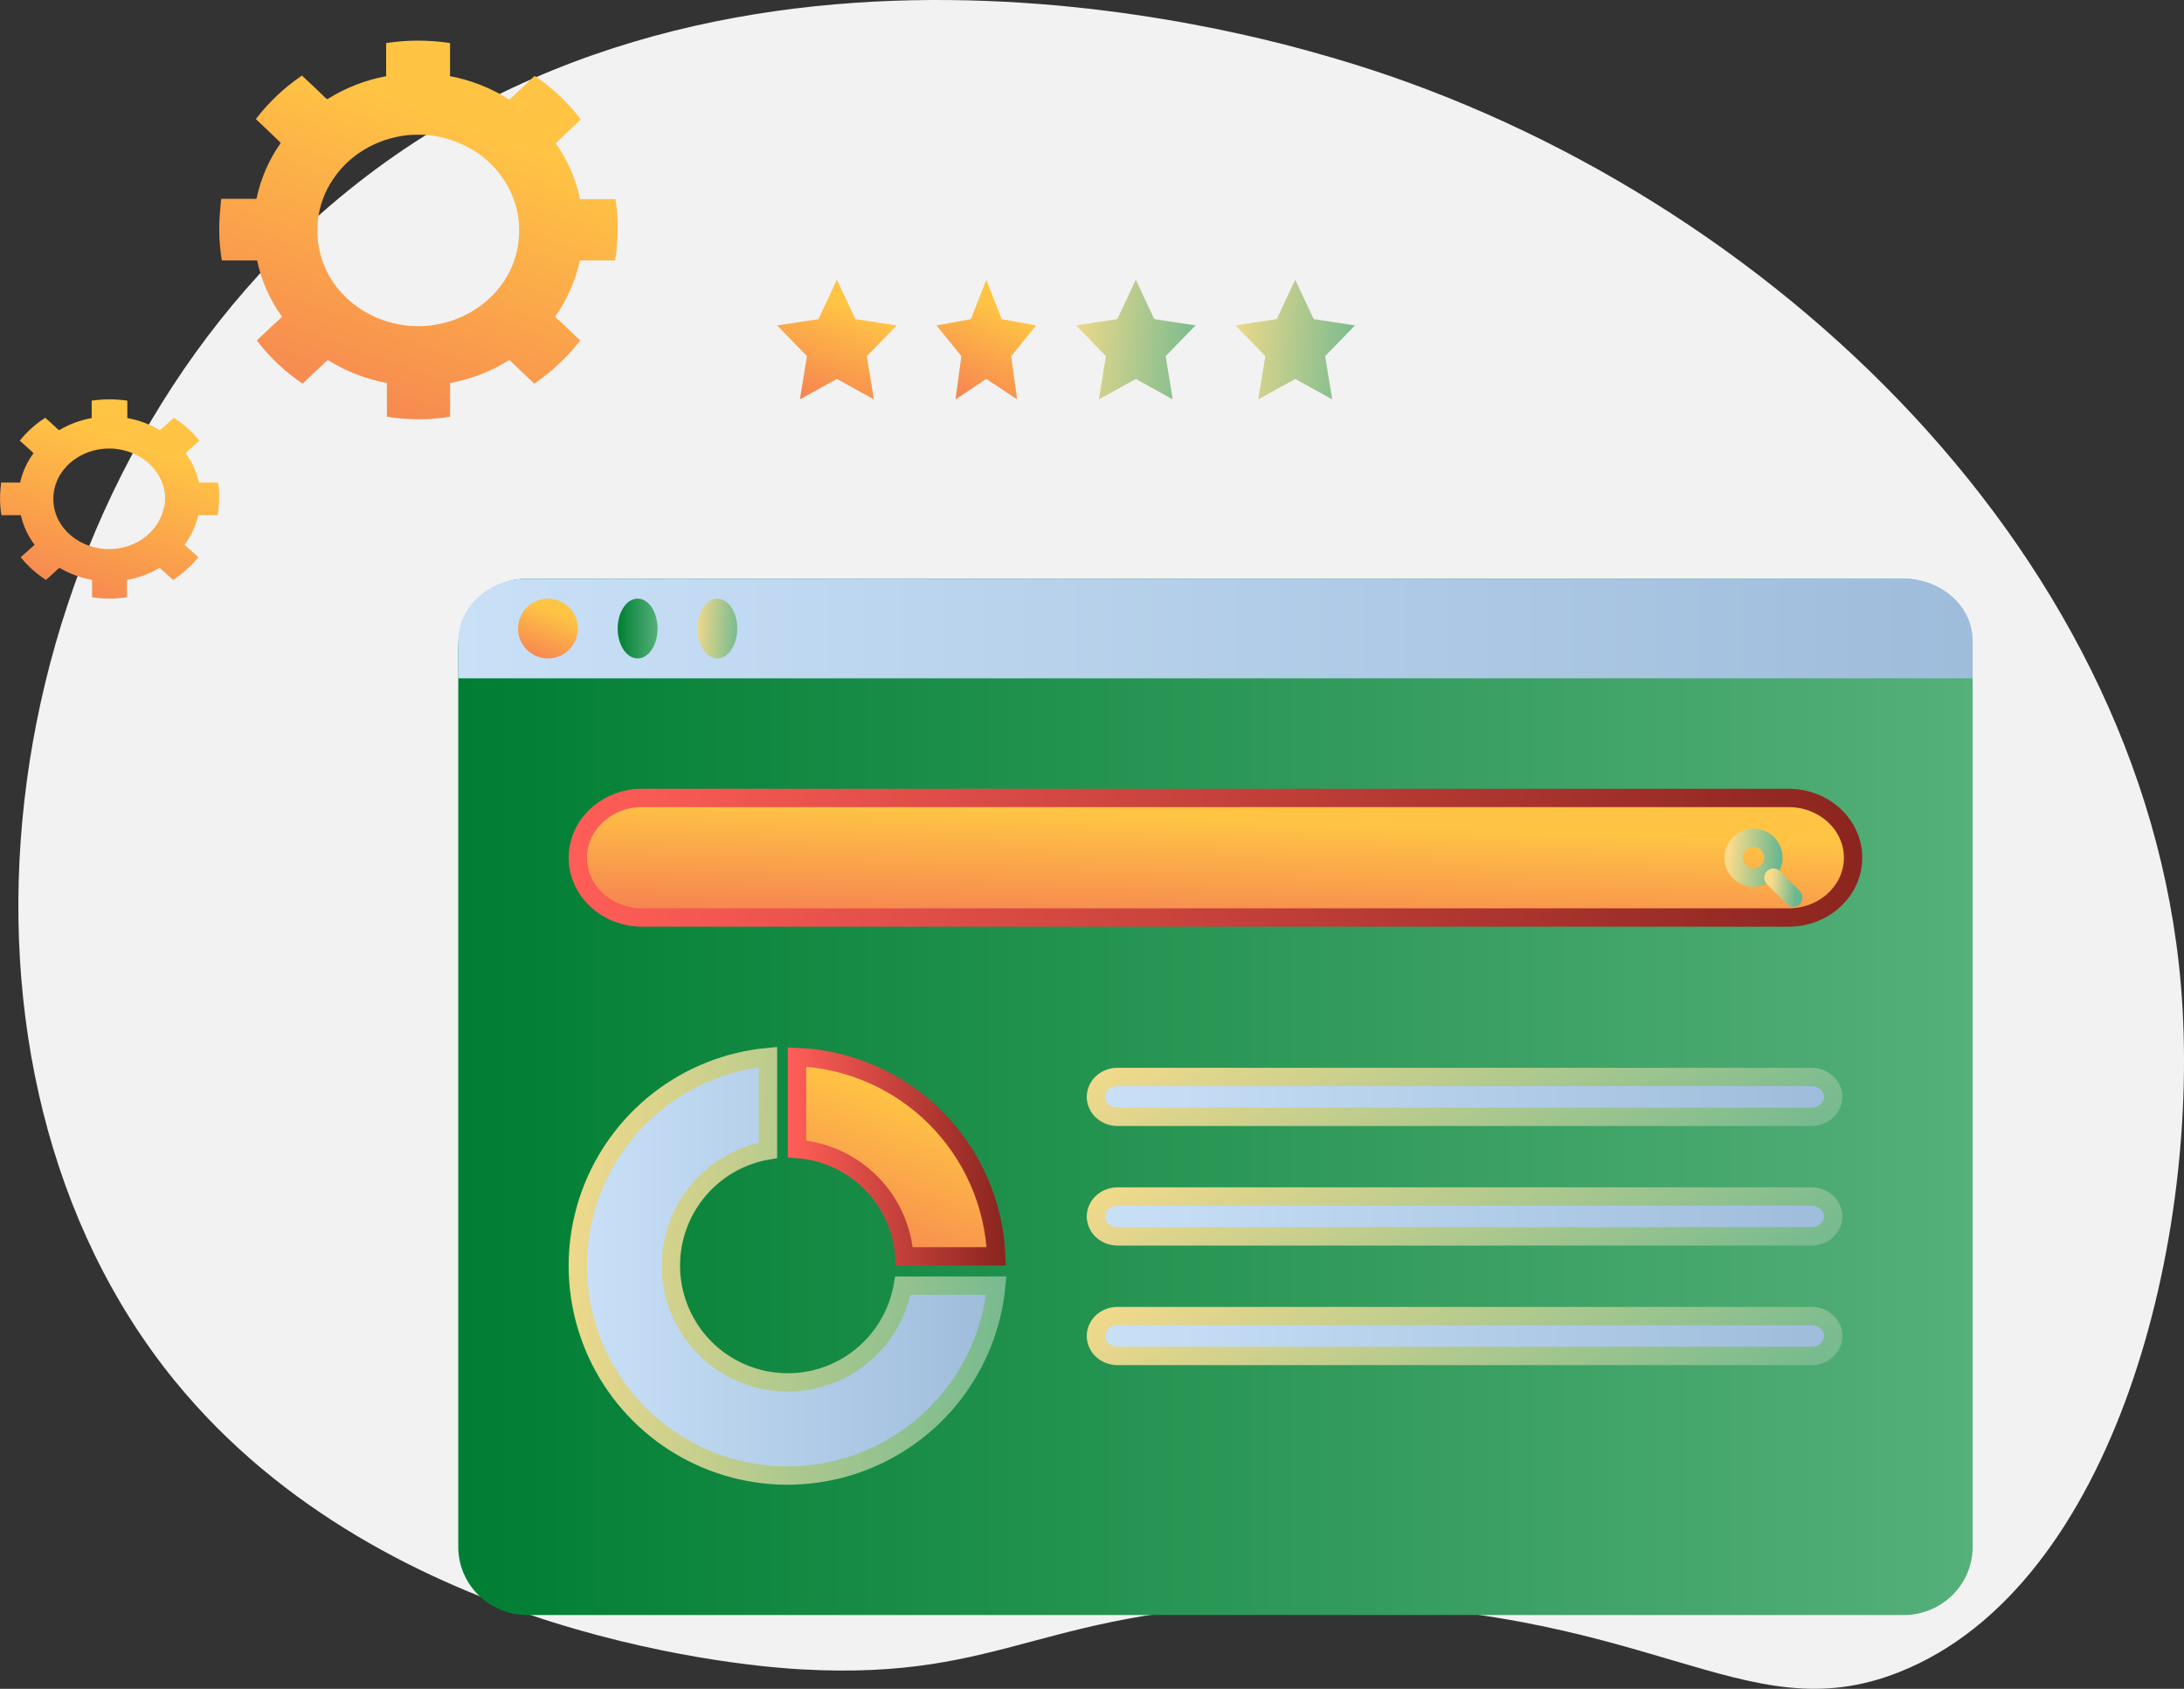 <svg fill="none" height="92" viewBox="0 0 119 92" width="119" xmlns="http://www.w3.org/2000/svg" xmlns:xlink="http://www.w3.org/1999/xlink"><rect x="0" y="0" width="119" height="92" fill="#333333" stroke="none"/><linearGradient id="a"><stop offset="0" stop-color="#007e33"/><stop offset="1" stop-color="#55b079"/></linearGradient><linearGradient id="b" gradientUnits="userSpaceOnUse" x1="24.987" x2="107.486" xlink:href="#a" y1="59.76" y2="59.76"/><linearGradient id="c"><stop offset="0" stop-color="#c9e0f7"/><stop offset="1" stop-color="#9ebcdb"/></linearGradient><linearGradient id="d" gradientUnits="userSpaceOnUse" x1="24.971" x2="107.483" xlink:href="#c" y1="34.234" y2="34.234"/><linearGradient id="e" gradientUnits="userSpaceOnUse" x1="59.713" x2="99.884" xlink:href="#c" y1="59.756" y2="59.756"/><linearGradient id="f"><stop offset="0" stop-color="#f8db8b"/><stop offset="1" stop-color="#68b790"/></linearGradient><linearGradient id="g" gradientUnits="userSpaceOnUse" x1="55.337" x2="69.091" xlink:href="#f" y1="59.691" y2="82.417"/><linearGradient id="h" gradientUnits="userSpaceOnUse" x1="59.713" x2="99.884" xlink:href="#c" y1="66.266" y2="66.266"/><linearGradient id="i" gradientUnits="userSpaceOnUse" x1="55.337" x2="69.091" xlink:href="#f" y1="66.205" y2="88.931"/><linearGradient id="j" gradientUnits="userSpaceOnUse" x1="59.713" x2="99.884" xlink:href="#c" y1="72.78" y2="72.78"/><linearGradient id="k" gradientUnits="userSpaceOnUse" x1="55.337" x2="69.091" xlink:href="#f" y1="72.719" y2="95.445"/><linearGradient id="l"><stop offset="0" stop-color="#ffc444"/><stop offset="1" stop-color="#f36f56"/></linearGradient><linearGradient id="m" gradientUnits="userSpaceOnUse" x1="85.529" x2="85.237" xlink:href="#l" y1="45.347" y2="53.355"/><linearGradient id="n"><stop offset="0" stop-color="#ff5d57"/><stop offset="1" stop-color="#8c251f"/></linearGradient><linearGradient id="o" gradientUnits="userSpaceOnUse" x1="31.253" x2="101.202" xlink:href="#n" y1="46.724" y2="46.724"/><linearGradient id="p" gradientUnits="userSpaceOnUse" x1="30.761" x2="29.408" xlink:href="#l" y1="33.551" y2="37.034"/><linearGradient id="q" gradientUnits="userSpaceOnUse" x1="33.657" x2="35.828" xlink:href="#a" y1="34.241" y2="34.241"/><linearGradient id="r" gradientUnits="userSpaceOnUse" x1="37.763" x2="40.526" xlink:href="#f" y1="34.146" y2="34.31"/><linearGradient id="s" gradientUnits="userSpaceOnUse" x1="94.219" x2="96.97" xlink:href="#f" y1="46.663" y2="46.908"/><linearGradient id="t" gradientUnits="userSpaceOnUse" x1="96.509" x2="97.884" xlink:href="#f" y1="48.323" y2="48.446"/><linearGradient id="u" gradientUnits="userSpaceOnUse" x1="31.512" x2="54.284" xlink:href="#c" y1="68.966" y2="68.966"/><linearGradient id="v" gradientUnits="userSpaceOnUse" x1="29.001" x2="57.889" xlink:href="#f" y1="68.32" y2="70.9"/><linearGradient id="w" gradientUnits="userSpaceOnUse" x1="51.872" x2="47.36" xlink:href="#l" y1="60.713" y2="72.323"/><linearGradient id="x" gradientUnits="userSpaceOnUse" x1="43.201" x2="54.52" xlink:href="#n" y1="63.009" y2="63.009"/><linearGradient id="y" gradientUnits="userSpaceOnUse" x1="47.408" x2="44.701" xlink:href="#l" y1="17.119" y2="24.085"/><linearGradient id="z" gradientUnits="userSpaceOnUse" x1="55.249" x2="52.178" xlink:href="#l" y1="17.119" y2="23.705"/><linearGradient id="A" gradientUnits="userSpaceOnUse" x1="57.918" x2="66.172" xlink:href="#f" y1="18.309" y2="19.046"/><linearGradient id="B" gradientUnits="userSpaceOnUse" x1="66.603" x2="74.857" xlink:href="#f" y1="18.309" y2="19.046"/><linearGradient id="C" gradientUnits="userSpaceOnUse" x1="28.831" x2="20.581" xlink:href="#l" y1="8.16" y2="30.506"/><linearGradient id="D" gradientUnits="userSpaceOnUse" x1="9.289" x2="5.091" xlink:href="#l" y1="24.885" y2="36.766"/><path d="m9.544 75.249c-13.853-16.977-10.379-46.403 6.942-62.699 20.846-19.614 51.634-10.712 56.082-9.414 22.741 6.581 44.22 26.355 46.264 50.537 1.154 13.661-3.554 32.721-15.326 37.407-8.634 3.436-13.488-3.872-32.557-3.734-14.256.105-15.899 4.221-27.274 3.596-2.255-.122-22.561-1.512-34.13-15.694z" fill="#f2f2f2"/><path d="m103.723 31.526h-74.992c-2.077 0-3.761 1.661-3.761 3.71v49.036c0 2.049 1.684 3.71 3.761 3.71h74.992c2.077 0 3.76-1.661 3.76-3.71v-49.036c0-2.049-1.683-3.71-3.76-3.71z" fill="url(#b)"/><path d="m103.723 31.526h-74.992c-.997 0-1.954.355-2.659.988s-1.101 1.491-1.101 2.386v2.054h82.512v-2.037c.003-.445-.093-.885-.28-1.296-.188-.411-.465-.785-.814-1.101-.35-.315-.765-.565-1.223-.736-.457-.171-.948-.258-1.443-.258z" fill="url(#d)"/><path d="m98.705 60.84h-37.812c-.312 0-.611-.114-.832-.317-.221-.203-.346-.479-.347-.766 0-.288.124-.565.345-.769.221-.204.521-.319.834-.319h37.812c.313 0 .613.115.834.319.221.204.345.481.345.769-.001.288-.126.563-.347.766-.221.203-.52.317-.832.317z" fill="url(#e)"/><path d="m98.705 60.84h-37.812c-.312 0-.611-.114-.832-.317-.221-.203-.346-.479-.347-.766 0-.288.124-.565.345-.769.221-.204.521-.319.834-.319h37.812c.313 0 .613.115.834.319.221.204.345.481.345.769-.001.288-.126.563-.347.766-.221.203-.52.317-.832.317z" stroke="url(#g)" stroke-miterlimit="10"/><path d="m98.705 67.354h-37.812c-.313 0-.613-.115-.834-.319-.221-.204-.345-.481-.345-.769.001-.288.126-.563.347-.766s.52-.317.832-.317h37.812c.312 0 .611.114.832.317s.346.479.347.766c0 .288-.124.565-.345.769-.221.204-.521.319-.834.319z" fill="url(#h)"/><path d="m98.705 67.354h-37.812c-.313 0-.613-.115-.834-.319-.221-.204-.345-.481-.345-.769.001-.288.126-.563.347-.766s.52-.317.832-.317h37.812c.312 0 .611.114.832.317s.346.479.347.766c0 .288-.124.565-.345.769-.221.204-.521.319-.834.319z" stroke="url(#i)" stroke-miterlimit="10"/><path d="m98.705 73.868h-37.812c-.313 0-.613-.115-.834-.319-.221-.204-.345-.481-.345-.769 0-.143.03-.284.09-.416.059-.132.146-.251.256-.352.11-.101.24-.18.383-.235.143-.054.296-.082.451-.081h37.812c.155-.001.308.027.451.081s.273.134.383.235c.11.101.197.22.256.352.059.132.09.273.09.416 0 .288-.124.565-.345.769-.221.204-.521.319-.834.319z" fill="url(#j)"/><path d="m98.705 73.868h-37.812c-.313 0-.613-.115-.834-.319-.221-.204-.345-.481-.345-.769 0-.143.03-.284.09-.416.059-.132.146-.251.256-.352.11-.101.24-.18.383-.235.143-.054.296-.082.451-.081h37.812c.155-.001.308.027.451.081s.273.134.383.235c.11.101.197.22.256.352.059.132.09.273.09.416 0 .288-.124.565-.345.769-.221.204-.521.319-.834.319z" stroke="url(#k)" stroke-miterlimit="10"/><path d="m97.456 43.469h-62.458c-1.94 0-3.513 1.457-3.513 3.255v.004c0 1.798 1.573 3.255 3.513 3.255h62.458c1.94 0 3.513-1.457 3.513-3.255v-.004c0-1.798-1.573-3.255-3.513-3.255z" fill="url(#m)"/><path d="m97.456 43.469h-62.458c-1.94 0-3.513 1.457-3.513 3.255v.004c0 1.798 1.573 3.255 3.513 3.255h62.458c1.94 0 3.513-1.457 3.513-3.255v-.004c0-1.798-1.573-3.255-3.513-3.255z" stroke="url(#o)" stroke-miterlimit="10"/><path d="m29.857 35.869c.899 0 1.629-.729 1.629-1.629s-.729-1.629-1.629-1.629c-.899 0-1.629.729-1.629 1.629s.729 1.629 1.629 1.629z" fill="url(#p)"/><path d="m34.742 35.869c.6 0 1.086-.729 1.086-1.629s-.486-1.629-1.086-1.629c-.6 0-1.086.729-1.086 1.629s.486 1.629 1.086 1.629z" fill="url(#q)"/><path d="m40.17 34.241c0 .322-.064.637-.183.905s-.289.476-.487.6c-.198.123-.417.155-.627.093-.211-.063-.404-.218-.556-.446-.152-.228-.255-.518-.297-.834s-.02-.643.062-.941c.082-.298.221-.552.4-.731.179-.179.389-.274.603-.274.288 0 .564.172.768.477.204.305.318.72.318 1.151z" fill="url(#r)"/><path d="m96.627 46.726c-0.0.213-.063.422-.181.6-.118.178-.286.317-.482.4-.197.083-.413.106-.623.067-.21-.039-.403-.14-.556-.288-.153-.149-.259-.339-.304-.547s-.029-.426.049-.625c.077-.199.211-.371.386-.494s.381-.192.594-.199c.145-.004.29.021.425.073s.259.132.363.233c.104.101.187.222.244.356s.086.278.086.423z" stroke="url(#s)" stroke-linecap="round" stroke-miterlimit="10"/><path d="m96.627 47.812 1.086 1.086" stroke="url(#t)" stroke-linecap="round" stroke-miterlimit="10"/><path d="m49.193 70.036c-.2 1.149-.712 2.221-1.48 3.099s-1.762 1.528-2.875 1.879-2.3.39-3.433.112c-1.133-.278-2.168-.861-2.991-1.687-.824-.826-1.405-1.862-1.68-2.995s-.233-2.321.121-3.432c.354-1.111 1.006-2.104 1.886-2.87.88-.766 1.953-1.275 3.103-1.472v-5.086c-2.159.202-4.216 1.014-5.93 2.342-1.714 1.328-3.015 3.116-3.752 5.155-.736 2.04-.876 4.247-.405 6.363s1.536 4.055 3.068 5.589c1.532 1.534 3.47 2.6 5.586 3.074s4.323.336 6.364-.398c2.041-.734 3.83-2.033 5.16-3.746 1.329-1.713 2.144-3.769 2.349-5.927z" fill="url(#u)"/><path d="m49.193 70.036c-.2 1.149-.712 2.221-1.48 3.099s-1.762 1.528-2.875 1.879-2.3.39-3.433.112c-1.133-.278-2.168-.861-2.991-1.687-.824-.826-1.405-1.862-1.68-2.995s-.233-2.321.121-3.432c.354-1.111 1.006-2.104 1.886-2.87.88-.766 1.953-1.275 3.103-1.472v-5.086c-2.159.202-4.216 1.014-5.93 2.342-1.714 1.328-3.015 3.116-3.752 5.155-.736 2.04-.876 4.247-.405 6.363s1.536 4.055 3.068 5.589c1.532 1.534 3.47 2.6 5.586 3.074s4.323.336 6.364-.398c2.041-.734 3.83-2.033 5.16-3.746 1.329-1.713 2.144-3.769 2.349-5.927z" stroke="url(#v)" stroke-miterlimit="10"/><path d="m43.427 57.583v5.01c1.516.106 2.942.757 4.016 1.831s1.725 2.501 1.831 4.016h5.01c-.115-2.843-1.296-5.538-3.307-7.55-2.012-2.012-4.707-3.192-7.55-3.307z" fill="url(#w)"/><path d="m43.427 57.583v5.01c1.516.106 2.942.757 4.016 1.831s1.725 2.501 1.831 4.016h5.01c-.115-2.843-1.296-5.538-3.307-7.55-2.012-2.012-4.707-3.192-7.55-3.307z" stroke="url(#x)" stroke-miterlimit="10"/><path d="m45.599 15.241 1.006 2.143 2.252.344-1.626 1.673.385 2.355-2.016-1.112-2.016 1.112.385-2.355-1.626-1.673 2.252-.344z" fill="url(#y)"/><path d="m53.74 15.241.841 2.143 1.875.344-1.358 1.673.321 2.355-1.679-1.112-1.675 1.112.317-2.355-1.354-1.673 1.875-.344z" fill="url(#z)"/><path d="m61.887 15.241 1.005 2.143 2.25.344-1.63 1.673.385 2.355-2.01-1.112-2.014 1.112.385-2.355-1.63-1.673 2.25-.344z" fill="url(#A)"/><path d="m70.573 15.241 1.005 2.143 2.25.344-1.625 1.673.385 2.355-2.014-1.112-2.014 1.112.385-2.355-1.63-1.673 2.25-.344z" fill="url(#B)"/><path d="m33.528 10.847h-.034c-.566 0-1.147 0-1.708 0-.059.01-.119.01-.178 0-.228-1.085-.676-2.117-1.319-3.039.061-.071.127-.138.197-.201l1.161-1.103c-.694-.918-1.546-1.719-2.519-2.369-.403.401-.825.766-1.228 1.167-.048.045-.101.085-.158.118-.974-.621-2.068-1.053-3.219-1.271-.01-.037-.01-.077 0-.114 0-.287 0-.588 0-.87v-.82c-1.154-.176-2.33-.176-3.483 0v.82.87c.01.037.01.077 0 .114-1.143.216-2.23.641-3.2 1.253-.06-.029-.114-.069-.158-.118-.403-.401-.825-.784-1.228-1.167-.969.654-1.818 1.455-2.514 2.369l1.161 1.103c.069.062.133.129.192.201-.645.921-1.093 1.954-1.319 3.039-.059.01-.119.01-.178 0-.561 0-1.142 0-1.703 0h-.043c-.053.551-.105 1.121-.105 1.686.001.56.049 1.119.144 1.672h1.919c.231 1.1.693 2.144 1.358 3.071-.02.037-.052.068-.091.087-.384.351-.772.715-1.161 1.085l-.12.118c.69.909 1.533 1.703 2.495 2.351.013-.008.025-.019.034-.032.408-.401.83-.784 1.252-1.185.025-.027.054-.05.086-.068.978.61 2.071 1.036 3.219 1.253.012.05.012.101 0 .15v1.654.032c1.14.182 2.304.182 3.445 0v-.032c0-.551 0-1.103 0-1.654-.007-.05-.007-.101 0-.15 1.15-.211 2.244-.637 3.219-1.253.038 0 .053.05.091.068.403.401.825.784 1.247 1.185l.034.032c.956-.656 1.799-1.45 2.5-2.351l-.125-.118c-.389-.369-.758-.734-1.161-1.085-.024-.033-.053-.062-.086-.087.656-.931 1.115-1.974 1.353-3.071h1.919c.09-.553.136-1.112.139-1.672.017-.558-.024-1.117-.125-1.668zm-5.311 2.552c-.129.797-.458 1.554-.96 2.205-.353.457-.78.857-1.267 1.185-.69.469-1.485.781-2.322.911-.29.049-.584.071-.878.068-.294.003-.588-.02-.878-.068-1.439-.22-2.728-.97-3.589-2.087-.499-.653-.828-1.409-.96-2.205-.049-.281-.072-.567-.067-.852-.004-.285.019-.57.067-.852.136-.79.465-1.539.96-2.187.35-.464.778-.871 1.267-1.203.691-.468 1.485-.779 2.322-.911.29-.047.584-.068.878-.064.294-.005.588.017.878.064.835.139 1.628.45 2.322.911.489.332.917.739 1.267 1.203.497.647.826 1.397.96 2.187.048.282.071.567.067.852.004.282-.019.564-.067.843z" fill="url(#C)"/><path d="m11.879 26.287c-.31 0-.629 0-.944 0-.031.005-.062.005-.093 0-.127-.57-.374-1.112-.728-1.597.031-.038.065-.074.103-.107l.644-.578c-.381-.485-.852-.906-1.391-1.245-.221.209-.452.4-.678.614-.026.024-.056.043-.089.058-.535-.322-1.135-.545-1.765-.658-.006-.019-.006-.039 0-.058 0-.151 0-.307 0-.445v-.445c-.317-.046-.638-.07-.959-.071-.329 0-.658.024-.983.071v.445.445c.006.019.006.039 0 .058-.63.114-1.229.337-1.765.658-.034-.013-.064-.033-.089-.058-.221-.213-.452-.414-.678-.614-.535.343-1.003.764-1.386 1.245l.639.578c.039.033.075.069.108.107-.356.484-.603 1.027-.728 1.597-.033.005-.066.005-.098 0-.31 0-.629 0-.939 0-.029.289-.059.587-.059.89.001.298.027.595.079.889h1.057c.128.578.382 1.127.747 1.615-.011.019-.028.034-.049.044-.211.182-.428.378-.639.569l-.069.062c.382.476.847.894 1.377 1.236l.688-.623c.014-.015.03-.027.049-.036.54.32 1.142.543 1.775.658.006.026.006.054 0 .08v.867c.315.046.634.07.954.071.318-.001.635-.025.949-.071 0-.289 0-.578 0-.867-.005-.026-.005-.053 0-.08.634-.112 1.237-.336 1.775-.658 0 0 .03.027.049.036l.688.623c.528-.346.993-.763 1.382-1.236l-.069-.062c-.216-.191-.418-.387-.639-.569 0 0-.029-.035-.049-.044.361-.49.615-1.038.747-1.615h1.057c.051-.294.078-.592.079-.889.015-.298-.004-.596-.059-.89zm-2.95 1.334c-.075.418-.258.815-.536 1.156-.232.291-.525.538-.862.727s-.713.315-1.104.372c-.162.026-.327.038-.492.035-.165.002-.329-.01-.492-.035-.79-.118-1.496-.513-1.967-1.099-.276-.342-.458-.738-.531-1.156-.052-.295-.052-.595 0-.89.075-.416.257-.811.531-1.152.193-.245.431-.458.703-.631.381-.244.818-.407 1.278-.476.162-.026.327-.038.492-.036.165-.002.329.009.492.036.461.072.899.235 1.283.476.27.173.506.387.698.631.275.341.459.736.536 1.152.028.147.041.296.039.445-.002.149-.018.298-.049.445z" fill="url(#D)"/></svg>